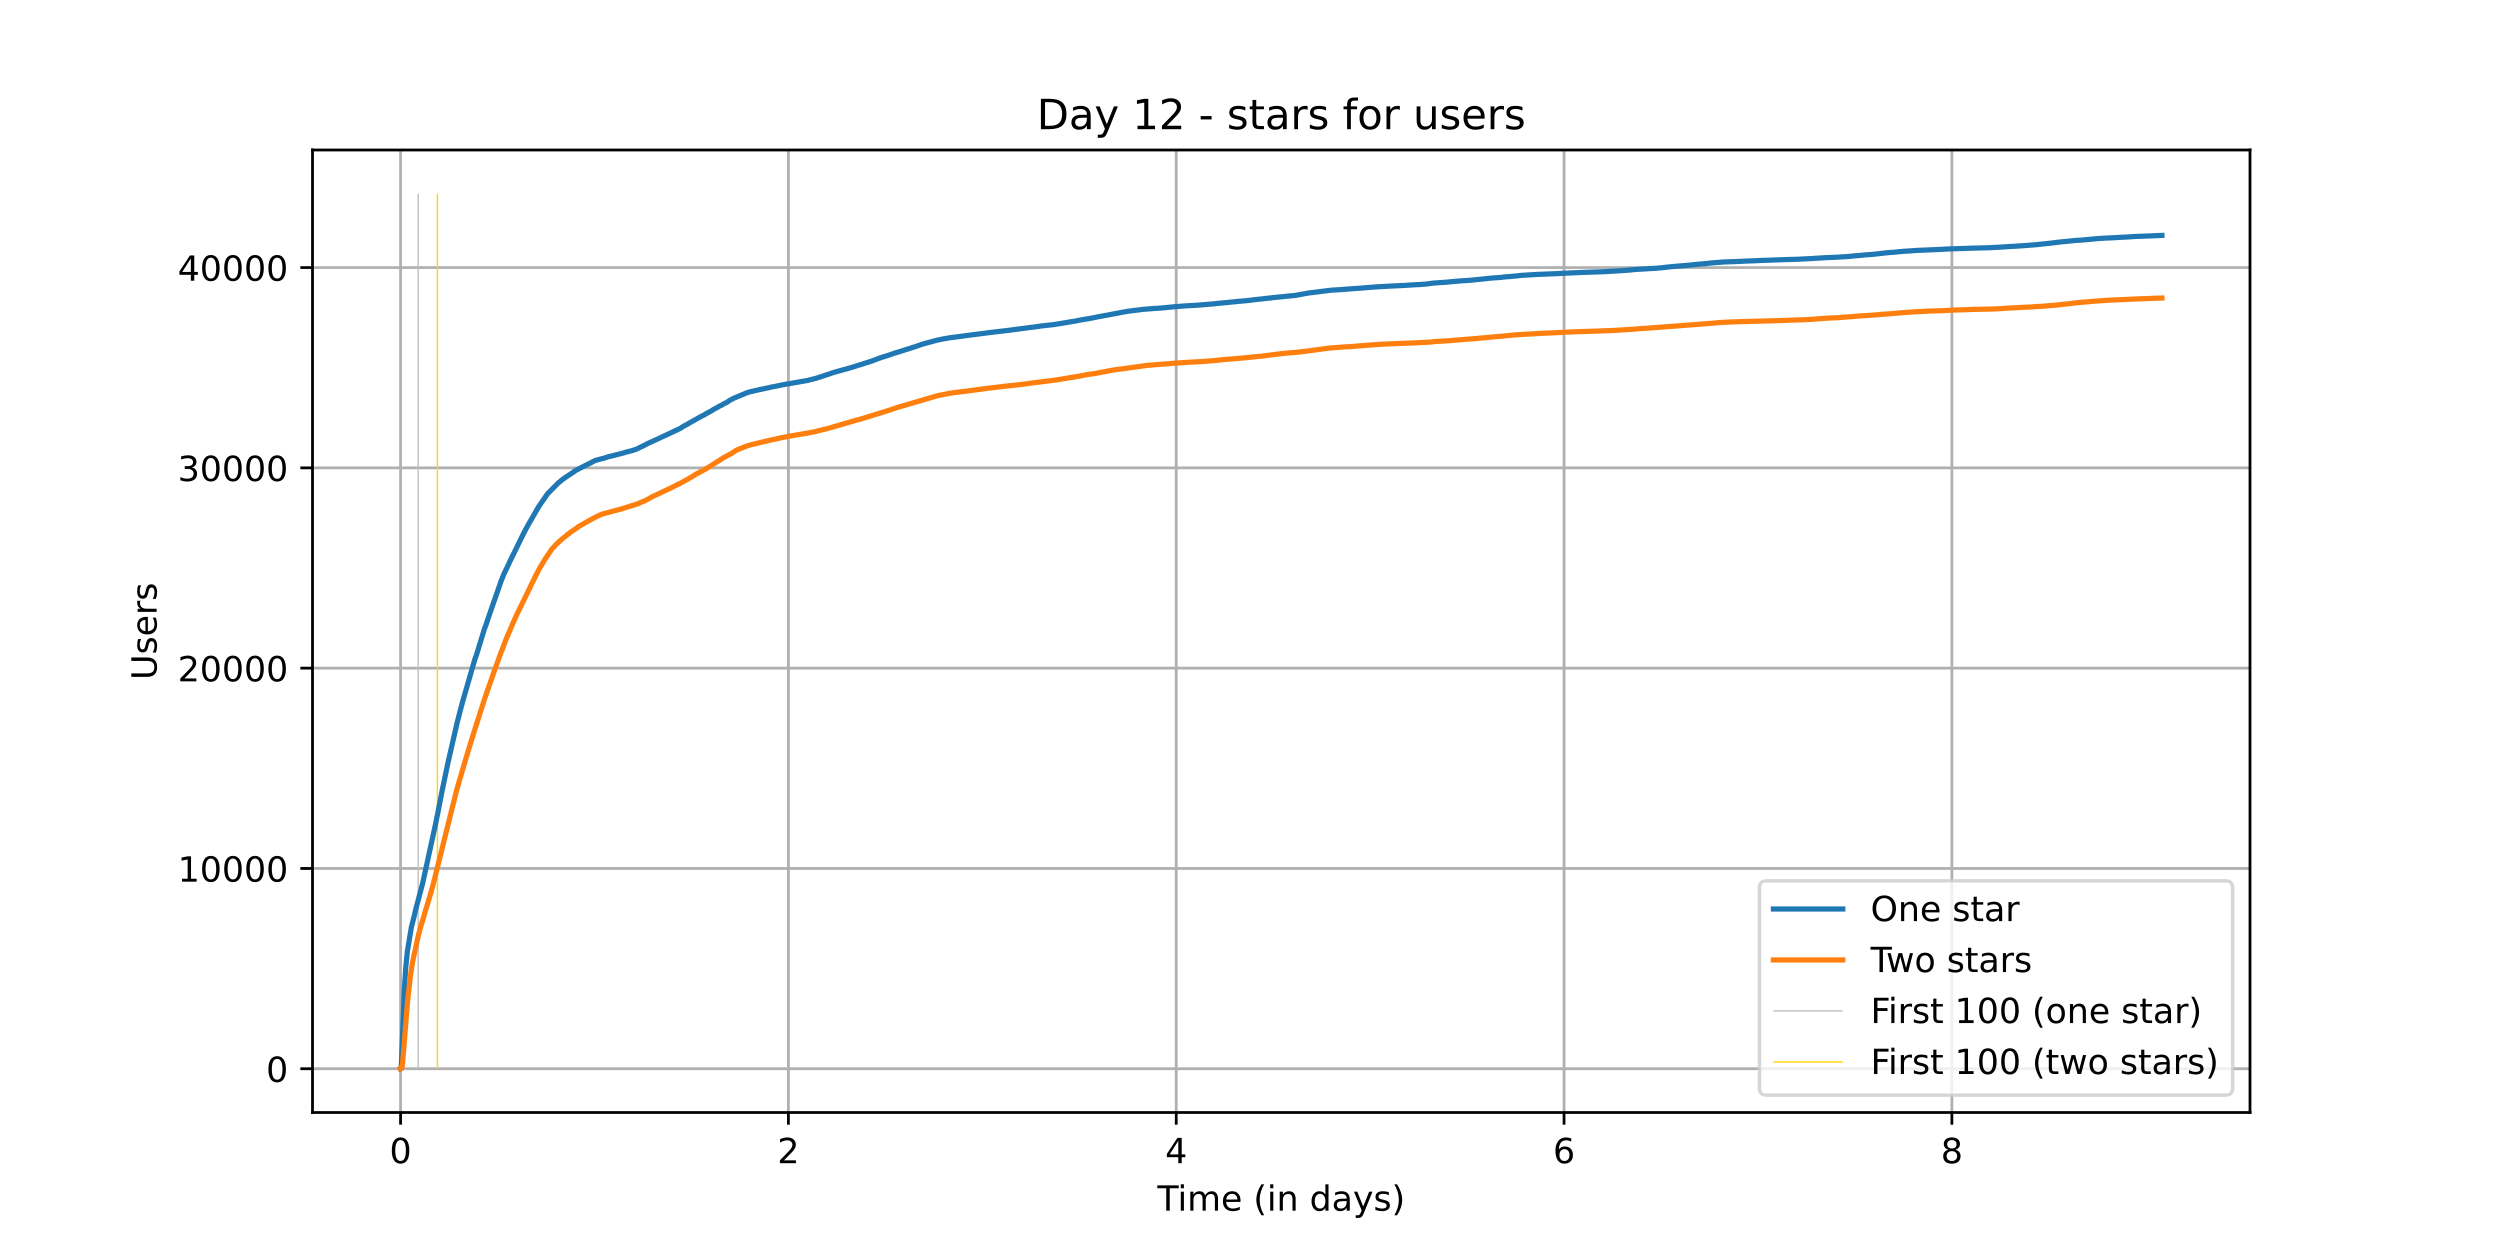 <?xml version="1.0" encoding="utf-8" standalone="no"?>
<!DOCTYPE svg PUBLIC "-//W3C//DTD SVG 1.1//EN"
  "http://www.w3.org/Graphics/SVG/1.1/DTD/svg11.dtd">
<!-- Created with matplotlib (https://matplotlib.org/) -->
<svg height="360pt" version="1.1" viewBox="0 0 720 360" width="720pt" xmlns="http://www.w3.org/2000/svg" xmlns:xlink="http://www.w3.org/1999/xlink">
 <defs>
  <style type="text/css">*{stroke-linecap:butt;stroke-linejoin:round;}</style>
 </defs>
 <g id="figure_1">
  <g id="patch_1">
   <path d="M 0 360 
L 720 360 
L 720 0 
L 0 0 
z
" style="fill:#ffffff;"/>
  </g>
  <g id="axes_1">
   <g id="patch_2">
    <path d="M 90 320.4 
L 648 320.4 
L 648 43.2 
L 90 43.2 
z
" style="fill:#ffffff;"/>
   </g>
   <g id="matplotlib.axis_1">
    <g id="xtick_1">
     <g id="line2d_1">
      <path clip-path="url(#pe103ff4b99)" d="M 115.364 320.4 
L 115.364 43.2 
" style="fill:none;stroke:#b0b0b0;stroke-linecap:square;stroke-width:0.8;"/>
     </g>
     <g id="line2d_2">
      <defs>
       <path d="M 0 0 
L 0 3.5 
" id="m07c4965942" style="stroke:#000000;stroke-width:0.8;"/>
      </defs>
      <g>
       <use style="stroke:#000000;stroke-width:0.8;" x="115.364" xlink:href="#m07c4965942" y="320.4"/>
      </g>
     </g>
     <g id="text_1">
      <!-- 0 -->
      <g transform="translate(112.182 334.998)scale(0.1 -0.1)">
       <defs>
        <path d="M 31.781 66.406 
Q 24.172 66.406 20.328 58.906 
Q 16.5 51.422 16.5 36.375 
Q 16.5 21.391 20.328 13.891 
Q 24.172 6.391 31.781 6.391 
Q 39.453 6.391 43.281 13.891 
Q 47.125 21.391 47.125 36.375 
Q 47.125 51.422 43.281 58.906 
Q 39.453 66.406 31.781 66.406 
z
M 31.781 74.219 
Q 44.047 74.219 50.516 64.516 
Q 56.984 54.828 56.984 36.375 
Q 56.984 17.969 50.516 8.266 
Q 44.047 -1.422 31.781 -1.422 
Q 19.531 -1.422 13.062 8.266 
Q 6.594 17.969 6.594 36.375 
Q 6.594 54.828 13.062 64.516 
Q 19.531 74.219 31.781 74.219 
z
" id="DejaVuSans-48"/>
       </defs>
       <use xlink:href="#DejaVuSans-48"/>
      </g>
     </g>
    </g>
    <g id="xtick_2">
     <g id="line2d_3">
      <path clip-path="url(#pe103ff4b99)" d="M 227.058 320.4 
L 227.058 43.2 
" style="fill:none;stroke:#b0b0b0;stroke-linecap:square;stroke-width:0.8;"/>
     </g>
     <g id="line2d_4">
      <g>
       <use style="stroke:#000000;stroke-width:0.8;" x="227.058" xlink:href="#m07c4965942" y="320.4"/>
      </g>
     </g>
     <g id="text_2">
      <!-- 2 -->
      <g transform="translate(223.877 334.998)scale(0.1 -0.1)">
       <defs>
        <path d="M 19.188 8.297 
L 53.609 8.297 
L 53.609 0 
L 7.328 0 
L 7.328 8.297 
Q 12.938 14.109 22.625 23.891 
Q 32.328 33.688 34.812 36.531 
Q 39.547 41.844 41.422 45.531 
Q 43.312 49.219 43.312 52.781 
Q 43.312 58.594 39.234 62.25 
Q 35.156 65.922 28.609 65.922 
Q 23.969 65.922 18.812 64.312 
Q 13.672 62.703 7.812 59.422 
L 7.812 69.391 
Q 13.766 71.781 18.938 73 
Q 24.125 74.219 28.422 74.219 
Q 39.75 74.219 46.484 68.547 
Q 53.219 62.891 53.219 53.422 
Q 53.219 48.922 51.531 44.891 
Q 49.859 40.875 45.406 35.406 
Q 44.188 33.984 37.641 27.219 
Q 31.109 20.453 19.188 8.297 
z
" id="DejaVuSans-50"/>
       </defs>
       <use xlink:href="#DejaVuSans-50"/>
      </g>
     </g>
    </g>
    <g id="xtick_3">
     <g id="line2d_5">
      <path clip-path="url(#pe103ff4b99)" d="M 338.753 320.4 
L 338.753 43.2 
" style="fill:none;stroke:#b0b0b0;stroke-linecap:square;stroke-width:0.8;"/>
     </g>
     <g id="line2d_6">
      <g>
       <use style="stroke:#000000;stroke-width:0.8;" x="338.753" xlink:href="#m07c4965942" y="320.4"/>
      </g>
     </g>
     <g id="text_3">
      <!-- 4 -->
      <g transform="translate(335.571 334.998)scale(0.1 -0.1)">
       <defs>
        <path d="M 37.797 64.312 
L 12.891 25.391 
L 37.797 25.391 
z
M 35.203 72.906 
L 47.609 72.906 
L 47.609 25.391 
L 58.016 25.391 
L 58.016 17.188 
L 47.609 17.188 
L 47.609 0 
L 37.797 0 
L 37.797 17.188 
L 4.891 17.188 
L 4.891 26.703 
z
" id="DejaVuSans-52"/>
       </defs>
       <use xlink:href="#DejaVuSans-52"/>
      </g>
     </g>
    </g>
    <g id="xtick_4">
     <g id="line2d_7">
      <path clip-path="url(#pe103ff4b99)" d="M 450.447 320.4 
L 450.447 43.2 
" style="fill:none;stroke:#b0b0b0;stroke-linecap:square;stroke-width:0.8;"/>
     </g>
     <g id="line2d_8">
      <g>
       <use style="stroke:#000000;stroke-width:0.8;" x="450.447" xlink:href="#m07c4965942" y="320.4"/>
      </g>
     </g>
     <g id="text_4">
      <!-- 6 -->
      <g transform="translate(447.266 334.998)scale(0.1 -0.1)">
       <defs>
        <path d="M 33.016 40.375 
Q 26.375 40.375 22.484 35.828 
Q 18.609 31.297 18.609 23.391 
Q 18.609 15.531 22.484 10.953 
Q 26.375 6.391 33.016 6.391 
Q 39.656 6.391 43.531 10.953 
Q 47.406 15.531 47.406 23.391 
Q 47.406 31.297 43.531 35.828 
Q 39.656 40.375 33.016 40.375 
z
M 52.594 71.297 
L 52.594 62.312 
Q 48.875 64.062 45.094 64.984 
Q 41.312 65.922 37.594 65.922 
Q 27.828 65.922 22.672 59.328 
Q 17.531 52.734 16.797 39.406 
Q 19.672 43.656 24.016 45.922 
Q 28.375 48.188 33.594 48.188 
Q 44.578 48.188 50.953 41.516 
Q 57.328 34.859 57.328 23.391 
Q 57.328 12.156 50.688 5.359 
Q 44.047 -1.422 33.016 -1.422 
Q 20.359 -1.422 13.672 8.266 
Q 6.984 17.969 6.984 36.375 
Q 6.984 53.656 15.188 63.938 
Q 23.391 74.219 37.203 74.219 
Q 40.922 74.219 44.703 73.484 
Q 48.484 72.75 52.594 71.297 
z
" id="DejaVuSans-54"/>
       </defs>
       <use xlink:href="#DejaVuSans-54"/>
      </g>
     </g>
    </g>
    <g id="xtick_5">
     <g id="line2d_9">
      <path clip-path="url(#pe103ff4b99)" d="M 562.142 320.4 
L 562.142 43.2 
" style="fill:none;stroke:#b0b0b0;stroke-linecap:square;stroke-width:0.8;"/>
     </g>
     <g id="line2d_10">
      <g>
       <use style="stroke:#000000;stroke-width:0.8;" x="562.142" xlink:href="#m07c4965942" y="320.4"/>
      </g>
     </g>
     <g id="text_5">
      <!-- 8 -->
      <g transform="translate(558.96 334.998)scale(0.1 -0.1)">
       <defs>
        <path d="M 31.781 34.625 
Q 24.75 34.625 20.719 30.859 
Q 16.703 27.094 16.703 20.516 
Q 16.703 13.922 20.719 10.156 
Q 24.75 6.391 31.781 6.391 
Q 38.812 6.391 42.859 10.172 
Q 46.922 13.969 46.922 20.516 
Q 46.922 27.094 42.891 30.859 
Q 38.875 34.625 31.781 34.625 
z
M 21.922 38.812 
Q 15.578 40.375 12.031 44.719 
Q 8.5 49.078 8.5 55.328 
Q 8.5 64.062 14.719 69.141 
Q 20.953 74.219 31.781 74.219 
Q 42.672 74.219 48.875 69.141 
Q 55.078 64.062 55.078 55.328 
Q 55.078 49.078 51.531 44.719 
Q 48 40.375 41.703 38.812 
Q 48.828 37.156 52.797 32.312 
Q 56.781 27.484 56.781 20.516 
Q 56.781 9.906 50.312 4.234 
Q 43.844 -1.422 31.781 -1.422 
Q 19.734 -1.422 13.25 4.234 
Q 6.781 9.906 6.781 20.516 
Q 6.781 27.484 10.781 32.312 
Q 14.797 37.156 21.922 38.812 
z
M 18.312 54.391 
Q 18.312 48.734 21.844 45.562 
Q 25.391 42.391 31.781 42.391 
Q 38.141 42.391 41.719 45.562 
Q 45.312 48.734 45.312 54.391 
Q 45.312 60.062 41.719 63.234 
Q 38.141 66.406 31.781 66.406 
Q 25.391 66.406 21.844 63.234 
Q 18.312 60.062 18.312 54.391 
z
" id="DejaVuSans-56"/>
       </defs>
       <use xlink:href="#DejaVuSans-56"/>
      </g>
     </g>
    </g>
    <g id="text_6">
     <!-- Time (in days) -->
     <g transform="translate(333.327 348.677)scale(0.1 -0.1)">
      <defs>
       <path d="M -0.297 72.906 
L 61.375 72.906 
L 61.375 64.594 
L 35.5 64.594 
L 35.5 0 
L 25.594 0 
L 25.594 64.594 
L -0.297 64.594 
z
" id="DejaVuSans-84"/>
       <path d="M 9.422 54.688 
L 18.406 54.688 
L 18.406 0 
L 9.422 0 
z
M 9.422 75.984 
L 18.406 75.984 
L 18.406 64.594 
L 9.422 64.594 
z
" id="DejaVuSans-105"/>
       <path d="M 52 44.188 
Q 55.375 50.25 60.062 53.125 
Q 64.75 56 71.094 56 
Q 79.641 56 84.281 50.016 
Q 88.922 44.047 88.922 33.016 
L 88.922 0 
L 79.891 0 
L 79.891 32.719 
Q 79.891 40.578 77.094 44.375 
Q 74.312 48.188 68.609 48.188 
Q 61.625 48.188 57.562 43.547 
Q 53.516 38.922 53.516 30.906 
L 53.516 0 
L 44.484 0 
L 44.484 32.719 
Q 44.484 40.625 41.703 44.406 
Q 38.922 48.188 33.109 48.188 
Q 26.219 48.188 22.156 43.531 
Q 18.109 38.875 18.109 30.906 
L 18.109 0 
L 9.078 0 
L 9.078 54.688 
L 18.109 54.688 
L 18.109 46.188 
Q 21.188 51.219 25.484 53.609 
Q 29.781 56 35.688 56 
Q 41.656 56 45.828 52.969 
Q 50 49.953 52 44.188 
z
" id="DejaVuSans-109"/>
       <path d="M 56.203 29.594 
L 56.203 25.203 
L 14.891 25.203 
Q 15.484 15.922 20.484 11.062 
Q 25.484 6.203 34.422 6.203 
Q 39.594 6.203 44.453 7.469 
Q 49.312 8.734 54.109 11.281 
L 54.109 2.781 
Q 49.266 0.734 44.188 -0.344 
Q 39.109 -1.422 33.891 -1.422 
Q 20.797 -1.422 13.156 6.188 
Q 5.516 13.812 5.516 26.812 
Q 5.516 40.234 12.766 48.109 
Q 20.016 56 32.328 56 
Q 43.359 56 49.781 48.891 
Q 56.203 41.797 56.203 29.594 
z
M 47.219 32.234 
Q 47.125 39.594 43.094 43.984 
Q 39.062 48.391 32.422 48.391 
Q 24.906 48.391 20.391 44.141 
Q 15.875 39.891 15.188 32.172 
z
" id="DejaVuSans-101"/>
       <path id="DejaVuSans-32"/>
       <path d="M 31 75.875 
Q 24.469 64.656 21.281 53.656 
Q 18.109 42.672 18.109 31.391 
Q 18.109 20.125 21.312 9.062 
Q 24.516 -2 31 -13.188 
L 23.188 -13.188 
Q 15.875 -1.703 12.234 9.375 
Q 8.594 20.453 8.594 31.391 
Q 8.594 42.281 12.203 53.312 
Q 15.828 64.359 23.188 75.875 
z
" id="DejaVuSans-40"/>
       <path d="M 54.891 33.016 
L 54.891 0 
L 45.906 0 
L 45.906 32.719 
Q 45.906 40.484 42.875 44.328 
Q 39.844 48.188 33.797 48.188 
Q 26.516 48.188 22.312 43.547 
Q 18.109 38.922 18.109 30.906 
L 18.109 0 
L 9.078 0 
L 9.078 54.688 
L 18.109 54.688 
L 18.109 46.188 
Q 21.344 51.125 25.703 53.562 
Q 30.078 56 35.797 56 
Q 45.219 56 50.047 50.172 
Q 54.891 44.344 54.891 33.016 
z
" id="DejaVuSans-110"/>
       <path d="M 45.406 46.391 
L 45.406 75.984 
L 54.391 75.984 
L 54.391 0 
L 45.406 0 
L 45.406 8.203 
Q 42.578 3.328 38.25 0.953 
Q 33.938 -1.422 27.875 -1.422 
Q 17.969 -1.422 11.734 6.484 
Q 5.516 14.406 5.516 27.297 
Q 5.516 40.188 11.734 48.094 
Q 17.969 56 27.875 56 
Q 33.938 56 38.25 53.625 
Q 42.578 51.266 45.406 46.391 
z
M 14.797 27.297 
Q 14.797 17.391 18.875 11.75 
Q 22.953 6.109 30.078 6.109 
Q 37.203 6.109 41.297 11.75 
Q 45.406 17.391 45.406 27.297 
Q 45.406 37.203 41.297 42.844 
Q 37.203 48.484 30.078 48.484 
Q 22.953 48.484 18.875 42.844 
Q 14.797 37.203 14.797 27.297 
z
" id="DejaVuSans-100"/>
       <path d="M 34.281 27.484 
Q 23.391 27.484 19.188 25 
Q 14.984 22.516 14.984 16.5 
Q 14.984 11.719 18.141 8.906 
Q 21.297 6.109 26.703 6.109 
Q 34.188 6.109 38.703 11.406 
Q 43.219 16.703 43.219 25.484 
L 43.219 27.484 
z
M 52.203 31.203 
L 52.203 0 
L 43.219 0 
L 43.219 8.297 
Q 40.141 3.328 35.547 0.953 
Q 30.953 -1.422 24.312 -1.422 
Q 15.922 -1.422 10.953 3.297 
Q 6 8.016 6 15.922 
Q 6 25.141 12.172 29.828 
Q 18.359 34.516 30.609 34.516 
L 43.219 34.516 
L 43.219 35.406 
Q 43.219 41.609 39.141 45 
Q 35.062 48.391 27.688 48.391 
Q 23 48.391 18.547 47.266 
Q 14.109 46.141 10.016 43.891 
L 10.016 52.203 
Q 14.938 54.109 19.578 55.047 
Q 24.219 56 28.609 56 
Q 40.484 56 46.344 49.844 
Q 52.203 43.703 52.203 31.203 
z
" id="DejaVuSans-97"/>
       <path d="M 32.172 -5.078 
Q 28.375 -14.844 24.75 -17.812 
Q 21.141 -20.797 15.094 -20.797 
L 7.906 -20.797 
L 7.906 -13.281 
L 13.188 -13.281 
Q 16.891 -13.281 18.938 -11.516 
Q 21 -9.766 23.484 -3.219 
L 25.094 0.875 
L 2.984 54.688 
L 12.5 54.688 
L 29.594 11.922 
L 46.688 54.688 
L 56.203 54.688 
z
" id="DejaVuSans-121"/>
       <path d="M 44.281 53.078 
L 44.281 44.578 
Q 40.484 46.531 36.375 47.5 
Q 32.281 48.484 27.875 48.484 
Q 21.188 48.484 17.844 46.438 
Q 14.5 44.391 14.5 40.281 
Q 14.5 37.156 16.891 35.375 
Q 19.281 33.594 26.516 31.984 
L 29.594 31.297 
Q 39.156 29.25 43.188 25.516 
Q 47.219 21.781 47.219 15.094 
Q 47.219 7.469 41.188 3.016 
Q 35.156 -1.422 24.609 -1.422 
Q 20.219 -1.422 15.453 -0.562 
Q 10.688 0.297 5.422 2 
L 5.422 11.281 
Q 10.406 8.688 15.234 7.391 
Q 20.062 6.109 24.812 6.109 
Q 31.156 6.109 34.562 8.281 
Q 37.984 10.453 37.984 14.406 
Q 37.984 18.062 35.516 20.016 
Q 33.062 21.969 24.703 23.781 
L 21.578 24.516 
Q 13.234 26.266 9.516 29.906 
Q 5.812 33.547 5.812 39.891 
Q 5.812 47.609 11.281 51.797 
Q 16.75 56 26.812 56 
Q 31.781 56 36.172 55.266 
Q 40.578 54.547 44.281 53.078 
z
" id="DejaVuSans-115"/>
       <path d="M 8.016 75.875 
L 15.828 75.875 
Q 23.141 64.359 26.781 53.312 
Q 30.422 42.281 30.422 31.391 
Q 30.422 20.453 26.781 9.375 
Q 23.141 -1.703 15.828 -13.188 
L 8.016 -13.188 
Q 14.5 -2 17.703 9.062 
Q 20.906 20.125 20.906 31.391 
Q 20.906 42.672 17.703 53.656 
Q 14.5 64.656 8.016 75.875 
z
" id="DejaVuSans-41"/>
      </defs>
      <use xlink:href="#DejaVuSans-84"/>
      <use x="57.959" xlink:href="#DejaVuSans-105"/>
      <use x="85.742" xlink:href="#DejaVuSans-109"/>
      <use x="183.154" xlink:href="#DejaVuSans-101"/>
      <use x="244.678" xlink:href="#DejaVuSans-32"/>
      <use x="276.465" xlink:href="#DejaVuSans-40"/>
      <use x="315.479" xlink:href="#DejaVuSans-105"/>
      <use x="343.262" xlink:href="#DejaVuSans-110"/>
      <use x="406.641" xlink:href="#DejaVuSans-32"/>
      <use x="438.428" xlink:href="#DejaVuSans-100"/>
      <use x="501.904" xlink:href="#DejaVuSans-97"/>
      <use x="563.184" xlink:href="#DejaVuSans-121"/>
      <use x="622.363" xlink:href="#DejaVuSans-115"/>
      <use x="674.463" xlink:href="#DejaVuSans-41"/>
     </g>
    </g>
   </g>
   <g id="matplotlib.axis_2">
    <g id="ytick_1">
     <g id="line2d_11">
      <path clip-path="url(#pe103ff4b99)" d="M 90 307.8 
L 648 307.8 
" style="fill:none;stroke:#b0b0b0;stroke-linecap:square;stroke-width:0.8;"/>
     </g>
     <g id="line2d_12">
      <defs>
       <path d="M 0 0 
L -3.5 0 
" id="m6708805a42" style="stroke:#000000;stroke-width:0.8;"/>
      </defs>
      <g>
       <use style="stroke:#000000;stroke-width:0.8;" x="90" xlink:href="#m6708805a42" y="307.8"/>
      </g>
     </g>
     <g id="text_7">
      <!-- 0 -->
      <g transform="translate(76.638 311.599)scale(0.1 -0.1)">
       <use xlink:href="#DejaVuSans-48"/>
      </g>
     </g>
    </g>
    <g id="ytick_2">
     <g id="line2d_13">
      <path clip-path="url(#pe103ff4b99)" d="M 90 250.115 
L 648 250.115 
" style="fill:none;stroke:#b0b0b0;stroke-linecap:square;stroke-width:0.8;"/>
     </g>
     <g id="line2d_14">
      <g>
       <use style="stroke:#000000;stroke-width:0.8;" x="90" xlink:href="#m6708805a42" y="250.115"/>
      </g>
     </g>
     <g id="text_8">
      <!-- 10000 -->
      <g transform="translate(51.188 253.914)scale(0.1 -0.1)">
       <defs>
        <path d="M 12.406 8.297 
L 28.516 8.297 
L 28.516 63.922 
L 10.984 60.406 
L 10.984 69.391 
L 28.422 72.906 
L 38.281 72.906 
L 38.281 8.297 
L 54.391 8.297 
L 54.391 0 
L 12.406 0 
z
" id="DejaVuSans-49"/>
       </defs>
       <use xlink:href="#DejaVuSans-49"/>
       <use x="63.623" xlink:href="#DejaVuSans-48"/>
       <use x="127.246" xlink:href="#DejaVuSans-48"/>
       <use x="190.869" xlink:href="#DejaVuSans-48"/>
       <use x="254.492" xlink:href="#DejaVuSans-48"/>
      </g>
     </g>
    </g>
    <g id="ytick_3">
     <g id="line2d_15">
      <path clip-path="url(#pe103ff4b99)" d="M 90 192.429 
L 648 192.429 
" style="fill:none;stroke:#b0b0b0;stroke-linecap:square;stroke-width:0.8;"/>
     </g>
     <g id="line2d_16">
      <g>
       <use style="stroke:#000000;stroke-width:0.8;" x="90" xlink:href="#m6708805a42" y="192.429"/>
      </g>
     </g>
     <g id="text_9">
      <!-- 20000 -->
      <g transform="translate(51.188 196.228)scale(0.1 -0.1)">
       <use xlink:href="#DejaVuSans-50"/>
       <use x="63.623" xlink:href="#DejaVuSans-48"/>
       <use x="127.246" xlink:href="#DejaVuSans-48"/>
       <use x="190.869" xlink:href="#DejaVuSans-48"/>
       <use x="254.492" xlink:href="#DejaVuSans-48"/>
      </g>
     </g>
    </g>
    <g id="ytick_4">
     <g id="line2d_17">
      <path clip-path="url(#pe103ff4b99)" d="M 90 134.744 
L 648 134.744 
" style="fill:none;stroke:#b0b0b0;stroke-linecap:square;stroke-width:0.8;"/>
     </g>
     <g id="line2d_18">
      <g>
       <use style="stroke:#000000;stroke-width:0.8;" x="90" xlink:href="#m6708805a42" y="134.744"/>
      </g>
     </g>
     <g id="text_10">
      <!-- 30000 -->
      <g transform="translate(51.188 138.543)scale(0.1 -0.1)">
       <defs>
        <path d="M 40.578 39.312 
Q 47.656 37.797 51.625 33 
Q 55.609 28.219 55.609 21.188 
Q 55.609 10.406 48.188 4.484 
Q 40.766 -1.422 27.094 -1.422 
Q 22.516 -1.422 17.656 -0.516 
Q 12.797 0.391 7.625 2.203 
L 7.625 11.719 
Q 11.719 9.328 16.594 8.109 
Q 21.484 6.891 26.812 6.891 
Q 36.078 6.891 40.938 10.547 
Q 45.797 14.203 45.797 21.188 
Q 45.797 27.641 41.281 31.266 
Q 36.766 34.906 28.719 34.906 
L 20.219 34.906 
L 20.219 43.016 
L 29.109 43.016 
Q 36.375 43.016 40.234 45.922 
Q 44.094 48.828 44.094 54.297 
Q 44.094 59.906 40.109 62.906 
Q 36.141 65.922 28.719 65.922 
Q 24.656 65.922 20.016 65.031 
Q 15.375 64.156 9.812 62.312 
L 9.812 71.094 
Q 15.438 72.656 20.344 73.438 
Q 25.25 74.219 29.594 74.219 
Q 40.828 74.219 47.359 69.109 
Q 53.906 64.016 53.906 55.328 
Q 53.906 49.266 50.438 45.094 
Q 46.969 40.922 40.578 39.312 
z
" id="DejaVuSans-51"/>
       </defs>
       <use xlink:href="#DejaVuSans-51"/>
       <use x="63.623" xlink:href="#DejaVuSans-48"/>
       <use x="127.246" xlink:href="#DejaVuSans-48"/>
       <use x="190.869" xlink:href="#DejaVuSans-48"/>
       <use x="254.492" xlink:href="#DejaVuSans-48"/>
      </g>
     </g>
    </g>
    <g id="ytick_5">
     <g id="line2d_19">
      <path clip-path="url(#pe103ff4b99)" d="M 90 77.059 
L 648 77.059 
" style="fill:none;stroke:#b0b0b0;stroke-linecap:square;stroke-width:0.8;"/>
     </g>
     <g id="line2d_20">
      <g>
       <use style="stroke:#000000;stroke-width:0.8;" x="90" xlink:href="#m6708805a42" y="77.059"/>
      </g>
     </g>
     <g id="text_11">
      <!-- 40000 -->
      <g transform="translate(51.188 80.858)scale(0.1 -0.1)">
       <use xlink:href="#DejaVuSans-52"/>
       <use x="63.623" xlink:href="#DejaVuSans-48"/>
       <use x="127.246" xlink:href="#DejaVuSans-48"/>
       <use x="190.869" xlink:href="#DejaVuSans-48"/>
       <use x="254.492" xlink:href="#DejaVuSans-48"/>
      </g>
     </g>
    </g>
    <g id="text_12">
     <!-- Users -->
     <g transform="translate(45.108 195.801)rotate(-90)scale(0.1 -0.1)">
      <defs>
       <path d="M 8.688 72.906 
L 18.609 72.906 
L 18.609 28.609 
Q 18.609 16.891 22.844 11.734 
Q 27.094 6.594 36.625 6.594 
Q 46.094 6.594 50.344 11.734 
Q 54.594 16.891 54.594 28.609 
L 54.594 72.906 
L 64.5 72.906 
L 64.5 27.391 
Q 64.5 13.141 57.438 5.859 
Q 50.391 -1.422 36.625 -1.422 
Q 22.797 -1.422 15.734 5.859 
Q 8.688 13.141 8.688 27.391 
z
" id="DejaVuSans-85"/>
       <path d="M 41.109 46.297 
Q 39.594 47.172 37.812 47.578 
Q 36.031 48 33.891 48 
Q 26.266 48 22.188 43.047 
Q 18.109 38.094 18.109 28.812 
L 18.109 0 
L 9.078 0 
L 9.078 54.688 
L 18.109 54.688 
L 18.109 46.188 
Q 20.953 51.172 25.484 53.578 
Q 30.031 56 36.531 56 
Q 37.453 56 38.578 55.875 
Q 39.703 55.766 41.062 55.516 
z
" id="DejaVuSans-114"/>
      </defs>
      <use xlink:href="#DejaVuSans-85"/>
      <use x="73.193" xlink:href="#DejaVuSans-115"/>
      <use x="125.293" xlink:href="#DejaVuSans-101"/>
      <use x="186.816" xlink:href="#DejaVuSans-114"/>
      <use x="227.93" xlink:href="#DejaVuSans-115"/>
     </g>
    </g>
   </g>
   <g id="LineCollection_1">
    <path clip-path="url(#pe103ff4b99)" d="M 120.436 307.8 
L 120.436 55.8 
" style="fill:none;stroke:#c0c0c0;stroke-width:0.4;"/>
   </g>
   <g id="LineCollection_2">
    <path clip-path="url(#pe103ff4b99)" d="M 125.975 307.8 
L 125.975 55.8 
" style="fill:none;stroke:#ffd700;stroke-width:0.4;"/>
   </g>
   <g id="line2d_21">
    <path clip-path="url(#pe103ff4b99)" d="M 115.364 307.8 
L 115.498 307.748 
L 115.575 307.148 
L 115.806 301.593 
L 116.42 285.476 
L 116.843 278.842 
L 117.304 274.129 
L 118.457 267.126 
L 119.341 263.625 
L 119.841 261.432 
L 120.071 260.642 
L 121.762 254.222 
L 125.452 237.291 
L 125.759 235.688 
L 125.99 234.655 
L 127.378 227.49 
L 128.07 224.202 
L 128.954 219.934 
L 131.644 208.206 
L 132.297 205.651 
L 133.219 202.138 
L 136.756 189.885 
L 137.178 188.76 
L 137.563 187.52 
L 139.408 181.481 
L 139.562 180.984 
L 140.023 179.802 
L 140.254 179.081 
L 140.561 178.123 
L 140.677 177.829 
L 141.599 175.135 
L 144.366 167.227 
L 144.751 166.275 
L 145.096 165.398 
L 145.327 164.902 
L 146.557 162.358 
L 146.787 161.827 
L 147.633 160.056 
L 147.941 159.462 
L 150.977 153.255 
L 151.13 153.001 
L 151.361 152.58 
L 151.937 151.484 
L 152.13 151.15 
L 155.128 145.929 
L 157.741 142.162 
L 160.893 138.966 
L 161.277 138.736 
L 161.661 138.343 
L 162.661 137.622 
L 162.929 137.432 
L 165.043 136.03 
L 165.812 135.482 
L 167.656 134.53 
L 167.848 134.427 
L 170.347 133.186 
L 170.692 132.973 
L 171.542 132.581 
L 172.426 132.35 
L 172.657 132.292 
L 173.464 132.067 
L 174.04 131.929 
L 174.655 131.738 
L 175.039 131.577 
L 176.385 131.265 
L 178.998 130.602 
L 179.805 130.377 
L 180.612 130.123 
L 181.919 129.823 
L 182.956 129.466 
L 183.302 129.356 
L 185.878 128.099 
L 186.147 127.943 
L 186.378 127.804 
L 186.8 127.62 
L 187.493 127.308 
L 188.338 126.922 
L 195.95 123.363 
L 196.641 122.878 
L 197.91 122.203 
L 198.14 122.065 
L 198.37 121.938 
L 198.716 121.724 
L 202.06 119.855 
L 202.675 119.567 
L 203.598 119.007 
L 203.905 118.863 
L 204.251 118.661 
L 204.789 118.396 
L 205.404 117.975 
L 206.673 117.294 
L 207.21 116.954 
L 207.864 116.677 
L 208.095 116.51 
L 208.325 116.394 
L 208.517 116.25 
L 209.325 115.898 
L 209.709 115.604 
L 210.285 115.235 
L 210.862 114.935 
L 211.361 114.675 
L 215.167 113.089 
L 215.936 112.864 
L 217.665 112.454 
L 219.28 112.102 
L 219.74 112.004 
L 221.547 111.629 
L 222.124 111.474 
L 222.815 111.364 
L 223.93 111.139 
L 225.429 110.81 
L 225.774 110.77 
L 226.274 110.66 
L 226.659 110.597 
L 227.388 110.487 
L 227.734 110.406 
L 228.388 110.297 
L 232.654 109.558 
L 232.923 109.472 
L 233.346 109.362 
L 234.576 109.068 
L 235.191 108.901 
L 235.691 108.716 
L 236.382 108.52 
L 236.921 108.33 
L 240.111 107.263 
L 240.38 107.182 
L 244.685 105.988 
L 245.07 105.884 
L 250.955 104.026 
L 251.224 103.923 
L 251.723 103.738 
L 253.184 103.184 
L 254.337 102.78 
L 254.76 102.671 
L 255.222 102.521 
L 255.606 102.411 
L 257.989 101.575 
L 258.296 101.517 
L 263.833 99.763 
L 264.332 99.579 
L 264.871 99.4 
L 265.409 99.192 
L 266.024 99.008 
L 266.293 98.933 
L 269.369 98.114 
L 269.753 98.004 
L 271.521 97.635 
L 271.83 97.571 
L 272.483 97.462 
L 273.444 97.289 
L 278.98 96.562 
L 279.748 96.458 
L 280.095 96.418 
L 285.323 95.737 
L 286.322 95.627 
L 286.937 95.552 
L 290.094 95.183 
L 290.942 95.074 
L 296.671 94.318 
L 297.708 94.208 
L 298.093 94.139 
L 298.977 94.03 
L 299.861 93.88 
L 302.359 93.608 
L 303.358 93.499 
L 310.046 92.409 
L 310.43 92.299 
L 314.889 91.526 
L 316.273 91.226 
L 319.311 90.678 
L 319.618 90.615 
L 322.695 90.038 
L 322.964 89.963 
L 323.656 89.859 
L 324.655 89.669 
L 329.346 89.08 
L 330.769 88.976 
L 331.268 88.93 
L 332.653 88.821 
L 333.806 88.757 
L 335.151 88.647 
L 337.419 88.417 
L 338.61 88.307 
L 340.032 88.203 
L 341.377 88.094 
L 342.568 88.024 
L 344.606 87.915 
L 346.143 87.794 
L 347.488 87.684 
L 348.026 87.626 
L 349.525 87.523 
L 350.217 87.43 
L 351.177 87.332 
L 351.523 87.298 
L 352.753 87.188 
L 355.098 86.952 
L 356.097 86.848 
L 356.674 86.79 
L 358.058 86.68 
L 360.404 86.438 
L 361.095 86.329 
L 363.632 86.063 
L 364.517 85.959 
L 365.093 85.896 
L 367.822 85.59 
L 369.053 85.481 
L 371.591 85.215 
L 372.783 85.117 
L 373.207 85.048 
L 376.936 84.373 
L 377.282 84.338 
L 382.011 83.744 
L 382.895 83.635 
L 383.511 83.565 
L 385.394 83.456 
L 386.778 83.358 
L 388.086 83.248 
L 389.393 83.162 
L 390.892 83.052 
L 392.276 82.954 
L 393.544 82.844 
L 395.196 82.706 
L 396.849 82.596 
L 398.002 82.533 
L 399.964 82.423 
L 400.425 82.394 
L 402.733 82.285 
L 403.772 82.239 
L 405.694 82.129 
L 406.155 82.094 
L 407.961 81.985 
L 408.961 81.944 
L 410.421 81.835 
L 410.998 81.777 
L 411.766 81.668 
L 412.151 81.604 
L 413.188 81.495 
L 414.495 81.408 
L 416.263 81.298 
L 418.339 81.096 
L 419.608 80.987 
L 421.107 80.872 
L 422.721 80.762 
L 423.182 80.739 
L 425.296 80.531 
L 426.449 80.422 
L 429.218 80.11 
L 430.756 80 
L 432.063 79.914 
L 432.909 79.81 
L 433.524 79.741 
L 434.987 79.631 
L 436.871 79.458 
L 437.755 79.349 
L 438.332 79.291 
L 440.293 79.181 
L 441.522 79.106 
L 443.29 78.997 
L 444.136 78.979 
L 446.749 78.87 
L 447.71 78.835 
L 450.092 78.726 
L 451.284 78.656 
L 453.782 78.547 
L 454.858 78.495 
L 457.971 78.385 
L 458.893 78.356 
L 462.045 78.247 
L 463.198 78.183 
L 465.042 78.074 
L 466.389 77.981 
L 467.965 77.872 
L 469.272 77.785 
L 470.232 77.676 
L 471.769 77.555 
L 473.73 77.445 
L 474.959 77.37 
L 476.881 77.26 
L 478.611 77.11 
L 479.418 77.007 
L 480.033 76.937 
L 482.109 76.735 
L 483.417 76.626 
L 485.109 76.482 
L 486.377 76.372 
L 488.57 76.147 
L 489.723 76.037 
L 490.992 75.957 
L 491.838 75.847 
L 493.992 75.628 
L 495.606 75.53 
L 495.991 75.472 
L 498.913 75.363 
L 499.836 75.334 
L 502.142 75.224 
L 502.565 75.201 
L 505.639 75.091 
L 506.792 75.028 
L 509.983 74.918 
L 510.445 74.895 
L 513.558 74.791 
L 513.98 74.768 
L 517.939 74.659 
L 519.092 74.595 
L 521.168 74.492 
L 521.591 74.474 
L 522.974 74.376 
L 524.896 74.267 
L 526.126 74.192 
L 529.008 74.082 
L 530.353 73.99 
L 532.084 73.886 
L 532.583 73.84 
L 533.66 73.73 
L 534.16 73.69 
L 535.505 73.58 
L 537.58 73.378 
L 539.31 73.269 
L 539.694 73.217 
L 540.655 73.113 
L 541.27 73.038 
L 543.883 72.749 
L 545.421 72.646 
L 545.959 72.594 
L 548.073 72.386 
L 549.956 72.276 
L 550.494 72.23 
L 551.993 72.126 
L 552.492 72.092 
L 555.375 71.982 
L 556.375 71.942 
L 558.911 71.832 
L 560.256 71.74 
L 563.178 71.63 
L 564.061 71.607 
L 567.29 71.498 
L 567.713 71.475 
L 572.248 71.365 
L 573.208 71.33 
L 575.092 71.221 
L 576.052 71.186 
L 577.591 71.077 
L 578.897 70.99 
L 581.011 70.88 
L 582.395 70.782 
L 583.817 70.673 
L 585.239 70.569 
L 586.545 70.459 
L 589.351 70.154 
L 590.427 70.044 
L 593.849 69.634 
L 595.156 69.525 
L 597.693 69.248 
L 599.615 69.138 
L 601.575 68.954 
L 602.651 68.844 
L 604.381 68.694 
L 606.11 68.585 
L 607.148 68.538 
L 609.53 68.435 
L 610.069 68.383 
L 612.298 68.273 
L 613.528 68.198 
L 615.219 68.088 
L 616.064 68.071 
L 618.6 67.962 
L 619.485 67.938 
L 621.676 67.835 
L 622.137 67.812 
L 622.636 67.8 
L 622.636 67.8 
" style="fill:none;stroke:#1f77b4;stroke-linecap:square;stroke-width:1.5;"/>
   </g>
   <g id="line2d_22">
    <path clip-path="url(#pe103ff4b99)" d="M 115.364 307.8 
L 115.613 307.748 
L 115.767 307.327 
L 115.921 306.346 
L 116.42 300.295 
L 117.381 288.354 
L 118.226 280.855 
L 118.803 277.123 
L 120.494 269.358 
L 121.339 266.267 
L 122.108 263.798 
L 122.378 262.794 
L 123.031 260.642 
L 123.261 259.921 
L 124.107 257.037 
L 124.299 256.35 
L 124.722 254.833 
L 131.528 227.496 
L 134.065 218.832 
L 135.065 215.526 
L 136.295 211.529 
L 136.525 210.825 
L 139.523 201.382 
L 142.521 192.798 
L 143.751 189.395 
L 144.327 187.791 
L 144.52 187.341 
L 145.865 183.805 
L 146.902 181.434 
L 147.748 179.427 
L 148.325 178.129 
L 148.863 176.941 
L 152.168 170.186 
L 152.322 169.828 
L 152.821 168.796 
L 153.282 167.786 
L 153.705 167.036 
L 154.128 166.113 
L 155.435 163.598 
L 156.588 161.7 
L 156.896 161.146 
L 157.433 160.373 
L 157.741 159.906 
L 158.932 158.13 
L 159.74 157.293 
L 160.008 156.959 
L 160.623 156.387 
L 160.931 156.076 
L 161.392 155.672 
L 161.622 155.459 
L 163.544 153.872 
L 163.775 153.734 
L 164.39 153.232 
L 166.157 152.044 
L 166.503 151.732 
L 166.695 151.605 
L 170.347 149.546 
L 170.616 149.407 
L 172.08 148.64 
L 172.887 148.294 
L 173.156 148.161 
L 173.694 147.977 
L 174.309 147.821 
L 178.344 146.725 
L 178.844 146.621 
L 183.917 145 
L 184.455 144.723 
L 185.647 144.262 
L 186.339 143.881 
L 186.724 143.714 
L 187.646 143.154 
L 193.411 140.437 
L 193.642 140.287 
L 193.949 140.155 
L 194.218 140.028 
L 194.872 139.67 
L 195.68 139.318 
L 198.063 138.02 
L 198.409 137.813 
L 198.639 137.645 
L 199.178 137.374 
L 199.869 136.947 
L 200.292 136.647 
L 202.06 135.707 
L 202.368 135.551 
L 202.982 135.211 
L 203.405 134.98 
L 204.02 134.571 
L 204.443 134.329 
L 208.248 131.906 
L 208.479 131.767 
L 210.632 130.614 
L 210.862 130.469 
L 211.131 130.285 
L 211.361 130.112 
L 211.669 129.927 
L 211.977 129.725 
L 212.861 129.316 
L 214.706 128.595 
L 215.167 128.422 
L 215.936 128.197 
L 218.318 127.591 
L 219.702 127.274 
L 221.585 126.818 
L 222.085 126.708 
L 223.93 126.328 
L 224.544 126.166 
L 226.582 125.762 
L 226.928 125.682 
L 227.465 125.583 
L 227.85 125.532 
L 233.269 124.609 
L 233.615 124.51 
L 234.384 124.401 
L 237.074 123.709 
L 237.535 123.599 
L 237.997 123.513 
L 246.766 120.974 
L 247.88 120.697 
L 254.953 118.494 
L 255.222 118.425 
L 255.529 118.315 
L 256.221 118.107 
L 256.529 118.004 
L 257.72 117.577 
L 258.335 117.375 
L 269.561 114.093 
L 269.83 113.983 
L 272.599 113.464 
L 273.214 113.296 
L 274.059 113.187 
L 274.789 113.077 
L 275.636 112.979 
L 275.981 112.933 
L 276.943 112.823 
L 277.288 112.789 
L 285.207 111.722 
L 286.283 111.612 
L 290.209 111.139 
L 291.442 111.029 
L 294.903 110.626 
L 295.786 110.522 
L 296.248 110.424 
L 297.17 110.314 
L 301.552 109.76 
L 302.436 109.651 
L 303.128 109.553 
L 304.089 109.443 
L 310.93 108.307 
L 311.314 108.249 
L 313.274 107.845 
L 313.928 107.764 
L 314.889 107.655 
L 317.273 107.199 
L 317.504 107.147 
L 318.272 107.049 
L 318.926 106.876 
L 319.58 106.772 
L 320.618 106.576 
L 330.384 105.232 
L 331.96 105.122 
L 332.345 105.065 
L 333.767 104.955 
L 335.228 104.846 
L 336.765 104.736 
L 337.38 104.667 
L 338.764 104.557 
L 339.071 104.528 
L 340.224 104.465 
L 341.877 104.355 
L 343.068 104.286 
L 345.105 104.182 
L 345.566 104.148 
L 347.257 104.038 
L 348.641 103.94 
L 349.947 103.83 
L 352.868 103.507 
L 354.637 103.398 
L 356.558 103.219 
L 357.904 103.109 
L 360.327 102.861 
L 361.365 102.752 
L 361.711 102.705 
L 363.21 102.59 
L 364.016 102.48 
L 368.899 101.863 
L 369.975 101.754 
L 371.86 101.581 
L 373.476 101.471 
L 373.899 101.396 
L 375.052 101.286 
L 382.741 100.254 
L 384.279 100.15 
L 384.818 100.098 
L 386.163 99.988 
L 386.663 99.942 
L 388.74 99.833 
L 390.238 99.717 
L 391.43 99.608 
L 391.891 99.579 
L 393.544 99.44 
L 395.273 99.331 
L 396.772 99.215 
L 398.309 99.106 
L 399.271 99.071 
L 401.964 98.962 
L 403.003 98.915 
L 406.001 98.806 
L 406.885 98.783 
L 408.769 98.673 
L 409.807 98.627 
L 412.035 98.523 
L 412.42 98.471 
L 413.227 98.362 
L 414.38 98.298 
L 416.225 98.189 
L 417.378 98.125 
L 418.608 98.021 
L 419.146 97.964 
L 420.646 97.854 
L 422.529 97.681 
L 424.297 97.577 
L 424.565 97.537 
L 425.065 97.502 
L 427.179 97.295 
L 428.603 97.185 
L 430.872 96.948 
L 432.486 96.839 
L 434.871 96.585 
L 436.14 96.475 
L 436.64 96.441 
L 438.178 96.337 
L 438.678 96.297 
L 440.715 96.187 
L 441.138 96.164 
L 443.06 96.054 
L 444.29 95.979 
L 447.056 95.875 
L 447.595 95.829 
L 450.246 95.725 
L 450.516 95.685 
L 453.052 95.576 
L 454.051 95.535 
L 457.702 95.426 
L 458.125 95.414 
L 461.277 95.304 
L 462.275 95.264 
L 464.927 95.154 
L 466.082 95.091 
L 467.696 94.981 
L 468.964 94.901 
L 470.77 94.791 
L 472.615 94.624 
L 474.613 94.514 
L 475.229 94.445 
L 476.881 94.335 
L 478.419 94.214 
L 479.841 94.105 
L 481.186 94.012 
L 482.608 93.903 
L 487.492 93.528 
L 488.878 93.424 
L 489.415 93.366 
L 490.915 93.262 
L 491.453 93.21 
L 493.069 93.101 
L 495.146 92.899 
L 497.144 92.789 
L 498.182 92.743 
L 501.066 92.634 
L 501.873 92.622 
L 505.639 92.512 
L 506.561 92.484 
L 511.098 92.374 
L 512.059 92.339 
L 515.287 92.23 
L 516.325 92.184 
L 519.938 92.074 
L 521.283 91.982 
L 523.205 91.878 
L 523.551 91.826 
L 525.204 91.716 
L 526.664 91.607 
L 529.085 91.497 
L 529.508 91.48 
L 530.661 91.37 
L 531.891 91.295 
L 533.468 91.186 
L 535.466 90.995 
L 537.427 90.886 
L 538.733 90.799 
L 540.194 90.69 
L 542.039 90.522 
L 543.653 90.413 
L 544.191 90.361 
L 545.536 90.251 
L 547.112 90.124 
L 548.303 90.02 
L 548.803 89.98 
L 550.571 89.87 
L 551.878 89.784 
L 554.03 89.674 
L 555.337 89.588 
L 559.334 89.484 
L 559.833 89.449 
L 561.717 89.34 
L 562.754 89.294 
L 566.521 89.184 
L 567.713 89.115 
L 573.862 89.005 
L 574.938 88.953 
L 576.898 88.844 
L 578.397 88.728 
L 580.819 88.619 
L 582.203 88.521 
L 584.816 88.411 
L 585.277 88.382 
L 586.892 88.273 
L 587.967 88.221 
L 589.466 88.111 
L 589.851 88.053 
L 591.311 87.944 
L 591.811 87.903 
L 592.887 87.805 
L 593.349 87.719 
L 595.386 87.523 
L 596.347 87.419 
L 596.616 87.378 
L 597.269 87.292 
L 598.308 87.188 
L 598.923 87.107 
L 600.268 86.998 
L 601.767 86.882 
L 602.805 86.778 
L 603.151 86.738 
L 604.265 86.68 
L 605.687 86.577 
L 606.033 86.536 
L 607.801 86.432 
L 608.223 86.415 
L 610.837 86.305 
L 611.875 86.259 
L 614.104 86.155 
L 614.527 86.138 
L 615.641 86.08 
L 618.947 85.971 
L 620.023 85.919 
L 622.636 85.827 
L 622.636 85.827 
" style="fill:none;stroke:#ff7f0e;stroke-linecap:square;stroke-width:1.5;"/>
   </g>
   <g id="patch_3">
    <path d="M 90 320.4 
L 90 43.2 
" style="fill:none;stroke:#000000;stroke-linecap:square;stroke-linejoin:miter;stroke-width:0.8;"/>
   </g>
   <g id="patch_4">
    <path d="M 648 320.4 
L 648 43.2 
" style="fill:none;stroke:#000000;stroke-linecap:square;stroke-linejoin:miter;stroke-width:0.8;"/>
   </g>
   <g id="patch_5">
    <path d="M 90 320.4 
L 648 320.4 
" style="fill:none;stroke:#000000;stroke-linecap:square;stroke-linejoin:miter;stroke-width:0.8;"/>
   </g>
   <g id="patch_6">
    <path d="M 90 43.2 
L 648 43.2 
" style="fill:none;stroke:#000000;stroke-linecap:square;stroke-linejoin:miter;stroke-width:0.8;"/>
   </g>
   <g id="text_13">
    <!-- Day 12 - stars for users -->
    <g transform="translate(298.609 37.2)scale(0.12 -0.12)">
     <defs>
      <path d="M 19.672 64.797 
L 19.672 8.109 
L 31.594 8.109 
Q 46.688 8.109 53.688 14.938 
Q 60.688 21.781 60.688 36.531 
Q 60.688 51.172 53.688 57.984 
Q 46.688 64.797 31.594 64.797 
z
M 9.812 72.906 
L 30.078 72.906 
Q 51.266 72.906 61.172 64.094 
Q 71.094 55.281 71.094 36.531 
Q 71.094 17.672 61.125 8.828 
Q 51.172 0 30.078 0 
L 9.812 0 
z
" id="DejaVuSans-68"/>
      <path d="M 4.891 31.391 
L 31.203 31.391 
L 31.203 23.391 
L 4.891 23.391 
z
" id="DejaVuSans-45"/>
      <path d="M 18.312 70.219 
L 18.312 54.688 
L 36.812 54.688 
L 36.812 47.703 
L 18.312 47.703 
L 18.312 18.016 
Q 18.312 11.328 20.141 9.422 
Q 21.969 7.516 27.594 7.516 
L 36.812 7.516 
L 36.812 0 
L 27.594 0 
Q 17.188 0 13.234 3.875 
Q 9.281 7.766 9.281 18.016 
L 9.281 47.703 
L 2.688 47.703 
L 2.688 54.688 
L 9.281 54.688 
L 9.281 70.219 
z
" id="DejaVuSans-116"/>
      <path d="M 37.109 75.984 
L 37.109 68.5 
L 28.516 68.5 
Q 23.688 68.5 21.797 66.547 
Q 19.922 64.594 19.922 59.516 
L 19.922 54.688 
L 34.719 54.688 
L 34.719 47.703 
L 19.922 47.703 
L 19.922 0 
L 10.891 0 
L 10.891 47.703 
L 2.297 47.703 
L 2.297 54.688 
L 10.891 54.688 
L 10.891 58.5 
Q 10.891 67.625 15.141 71.797 
Q 19.391 75.984 28.609 75.984 
z
" id="DejaVuSans-102"/>
      <path d="M 30.609 48.391 
Q 23.391 48.391 19.188 42.75 
Q 14.984 37.109 14.984 27.297 
Q 14.984 17.484 19.156 11.844 
Q 23.344 6.203 30.609 6.203 
Q 37.797 6.203 41.984 11.859 
Q 46.188 17.531 46.188 27.297 
Q 46.188 37.016 41.984 42.703 
Q 37.797 48.391 30.609 48.391 
z
M 30.609 56 
Q 42.328 56 49.016 48.375 
Q 55.719 40.766 55.719 27.297 
Q 55.719 13.875 49.016 6.219 
Q 42.328 -1.422 30.609 -1.422 
Q 18.844 -1.422 12.172 6.219 
Q 5.516 13.875 5.516 27.297 
Q 5.516 40.766 12.172 48.375 
Q 18.844 56 30.609 56 
z
" id="DejaVuSans-111"/>
      <path d="M 8.5 21.578 
L 8.5 54.688 
L 17.484 54.688 
L 17.484 21.922 
Q 17.484 14.156 20.5 10.266 
Q 23.531 6.391 29.594 6.391 
Q 36.859 6.391 41.078 11.031 
Q 45.312 15.672 45.312 23.688 
L 45.312 54.688 
L 54.297 54.688 
L 54.297 0 
L 45.312 0 
L 45.312 8.406 
Q 42.047 3.422 37.719 1 
Q 33.406 -1.422 27.688 -1.422 
Q 18.266 -1.422 13.375 4.438 
Q 8.5 10.297 8.5 21.578 
z
M 31.109 56 
z
" id="DejaVuSans-117"/>
     </defs>
     <use xlink:href="#DejaVuSans-68"/>
     <use x="77.002" xlink:href="#DejaVuSans-97"/>
     <use x="138.281" xlink:href="#DejaVuSans-121"/>
     <use x="197.461" xlink:href="#DejaVuSans-32"/>
     <use x="229.248" xlink:href="#DejaVuSans-49"/>
     <use x="292.871" xlink:href="#DejaVuSans-50"/>
     <use x="356.494" xlink:href="#DejaVuSans-32"/>
     <use x="388.281" xlink:href="#DejaVuSans-45"/>
     <use x="424.365" xlink:href="#DejaVuSans-32"/>
     <use x="456.152" xlink:href="#DejaVuSans-115"/>
     <use x="508.252" xlink:href="#DejaVuSans-116"/>
     <use x="547.461" xlink:href="#DejaVuSans-97"/>
     <use x="608.74" xlink:href="#DejaVuSans-114"/>
     <use x="649.854" xlink:href="#DejaVuSans-115"/>
     <use x="701.953" xlink:href="#DejaVuSans-32"/>
     <use x="733.74" xlink:href="#DejaVuSans-102"/>
     <use x="768.945" xlink:href="#DejaVuSans-111"/>
     <use x="830.127" xlink:href="#DejaVuSans-114"/>
     <use x="871.24" xlink:href="#DejaVuSans-32"/>
     <use x="903.027" xlink:href="#DejaVuSans-117"/>
     <use x="966.406" xlink:href="#DejaVuSans-115"/>
     <use x="1018.506" xlink:href="#DejaVuSans-101"/>
     <use x="1080.029" xlink:href="#DejaVuSans-114"/>
     <use x="1121.143" xlink:href="#DejaVuSans-115"/>
    </g>
   </g>
   <g id="legend_1">
    <g id="patch_7">
     <path d="M 508.734 315.4 
L 641 315.4 
Q 643 315.4 643 313.4 
L 643 255.688 
Q 643 253.688 641 253.688 
L 508.734 253.688 
Q 506.734 253.688 506.734 255.688 
L 506.734 313.4 
Q 506.734 315.4 508.734 315.4 
z
" style="fill:#ffffff;opacity:0.8;stroke:#cccccc;stroke-linejoin:miter;"/>
    </g>
    <g id="line2d_23">
     <path d="M 510.734 261.786 
L 530.734 261.786 
" style="fill:none;stroke:#1f77b4;stroke-linecap:square;stroke-width:1.5;"/>
    </g>
    <g id="line2d_24"/>
    <g id="text_14">
     <!-- One star -->
     <g transform="translate(538.734 265.286)scale(0.1 -0.1)">
      <defs>
       <path d="M 39.406 66.219 
Q 28.656 66.219 22.328 58.203 
Q 16.016 50.203 16.016 36.375 
Q 16.016 22.609 22.328 14.594 
Q 28.656 6.594 39.406 6.594 
Q 50.141 6.594 56.422 14.594 
Q 62.703 22.609 62.703 36.375 
Q 62.703 50.203 56.422 58.203 
Q 50.141 66.219 39.406 66.219 
z
M 39.406 74.219 
Q 54.734 74.219 63.906 63.938 
Q 73.094 53.656 73.094 36.375 
Q 73.094 19.141 63.906 8.859 
Q 54.734 -1.422 39.406 -1.422 
Q 24.031 -1.422 14.812 8.828 
Q 5.609 19.094 5.609 36.375 
Q 5.609 53.656 14.812 63.938 
Q 24.031 74.219 39.406 74.219 
z
" id="DejaVuSans-79"/>
      </defs>
      <use xlink:href="#DejaVuSans-79"/>
      <use x="78.711" xlink:href="#DejaVuSans-110"/>
      <use x="142.09" xlink:href="#DejaVuSans-101"/>
      <use x="203.613" xlink:href="#DejaVuSans-32"/>
      <use x="235.4" xlink:href="#DejaVuSans-115"/>
      <use x="287.5" xlink:href="#DejaVuSans-116"/>
      <use x="326.709" xlink:href="#DejaVuSans-97"/>
      <use x="387.988" xlink:href="#DejaVuSans-114"/>
     </g>
    </g>
    <g id="line2d_25">
     <path d="M 510.734 276.464 
L 530.734 276.464 
" style="fill:none;stroke:#ff7f0e;stroke-linecap:square;stroke-width:1.5;"/>
    </g>
    <g id="line2d_26"/>
    <g id="text_15">
     <!-- Two stars -->
     <g transform="translate(538.734 279.964)scale(0.1 -0.1)">
      <defs>
       <path d="M 4.203 54.688 
L 13.188 54.688 
L 24.422 12.016 
L 35.594 54.688 
L 46.188 54.688 
L 57.422 12.016 
L 68.609 54.688 
L 77.594 54.688 
L 63.281 0 
L 52.688 0 
L 40.922 44.828 
L 29.109 0 
L 18.5 0 
z
" id="DejaVuSans-119"/>
      </defs>
      <use xlink:href="#DejaVuSans-84"/>
      <use x="44.584" xlink:href="#DejaVuSans-119"/>
      <use x="126.371" xlink:href="#DejaVuSans-111"/>
      <use x="187.553" xlink:href="#DejaVuSans-32"/>
      <use x="219.34" xlink:href="#DejaVuSans-115"/>
      <use x="271.439" xlink:href="#DejaVuSans-116"/>
      <use x="310.648" xlink:href="#DejaVuSans-97"/>
      <use x="371.928" xlink:href="#DejaVuSans-114"/>
      <use x="413.041" xlink:href="#DejaVuSans-115"/>
     </g>
    </g>
    <g id="line2d_27">
     <path d="M 510.734 291.142 
L 530.734 291.142 
" style="fill:none;stroke:#c0c0c0;stroke-width:0.4;"/>
    </g>
    <g id="text_16">
     <!-- First 100 (one star) -->
     <g transform="translate(538.734 294.642)scale(0.1 -0.1)">
      <defs>
       <path d="M 9.812 72.906 
L 51.703 72.906 
L 51.703 64.594 
L 19.672 64.594 
L 19.672 43.109 
L 48.578 43.109 
L 48.578 34.812 
L 19.672 34.812 
L 19.672 0 
L 9.812 0 
z
" id="DejaVuSans-70"/>
      </defs>
      <use xlink:href="#DejaVuSans-70"/>
      <use x="50.27" xlink:href="#DejaVuSans-105"/>
      <use x="78.053" xlink:href="#DejaVuSans-114"/>
      <use x="119.166" xlink:href="#DejaVuSans-115"/>
      <use x="171.266" xlink:href="#DejaVuSans-116"/>
      <use x="210.475" xlink:href="#DejaVuSans-32"/>
      <use x="242.262" xlink:href="#DejaVuSans-49"/>
      <use x="305.885" xlink:href="#DejaVuSans-48"/>
      <use x="369.508" xlink:href="#DejaVuSans-48"/>
      <use x="433.131" xlink:href="#DejaVuSans-32"/>
      <use x="464.918" xlink:href="#DejaVuSans-40"/>
      <use x="503.932" xlink:href="#DejaVuSans-111"/>
      <use x="565.113" xlink:href="#DejaVuSans-110"/>
      <use x="628.492" xlink:href="#DejaVuSans-101"/>
      <use x="690.016" xlink:href="#DejaVuSans-32"/>
      <use x="721.803" xlink:href="#DejaVuSans-115"/>
      <use x="773.902" xlink:href="#DejaVuSans-116"/>
      <use x="813.111" xlink:href="#DejaVuSans-97"/>
      <use x="874.391" xlink:href="#DejaVuSans-114"/>
      <use x="915.504" xlink:href="#DejaVuSans-41"/>
     </g>
    </g>
    <g id="line2d_28">
     <path d="M 510.734 305.82 
L 530.734 305.82 
" style="fill:none;stroke:#ffd700;stroke-width:0.4;"/>
    </g>
    <g id="text_17">
     <!-- First 100 (two stars) -->
     <g transform="translate(538.734 309.32)scale(0.1 -0.1)">
      <use xlink:href="#DejaVuSans-70"/>
      <use x="50.27" xlink:href="#DejaVuSans-105"/>
      <use x="78.053" xlink:href="#DejaVuSans-114"/>
      <use x="119.166" xlink:href="#DejaVuSans-115"/>
      <use x="171.266" xlink:href="#DejaVuSans-116"/>
      <use x="210.475" xlink:href="#DejaVuSans-32"/>
      <use x="242.262" xlink:href="#DejaVuSans-49"/>
      <use x="305.885" xlink:href="#DejaVuSans-48"/>
      <use x="369.508" xlink:href="#DejaVuSans-48"/>
      <use x="433.131" xlink:href="#DejaVuSans-32"/>
      <use x="464.918" xlink:href="#DejaVuSans-40"/>
      <use x="503.932" xlink:href="#DejaVuSans-116"/>
      <use x="543.141" xlink:href="#DejaVuSans-119"/>
      <use x="624.928" xlink:href="#DejaVuSans-111"/>
      <use x="686.109" xlink:href="#DejaVuSans-32"/>
      <use x="717.896" xlink:href="#DejaVuSans-115"/>
      <use x="769.996" xlink:href="#DejaVuSans-116"/>
      <use x="809.205" xlink:href="#DejaVuSans-97"/>
      <use x="870.484" xlink:href="#DejaVuSans-114"/>
      <use x="911.598" xlink:href="#DejaVuSans-115"/>
      <use x="963.697" xlink:href="#DejaVuSans-41"/>
     </g>
    </g>
   </g>
  </g>
 </g>
 <defs>
  <clipPath id="pe103ff4b99">
   <rect height="277.2" width="558" x="90" y="43.2"/>
  </clipPath>
 </defs>
</svg>
